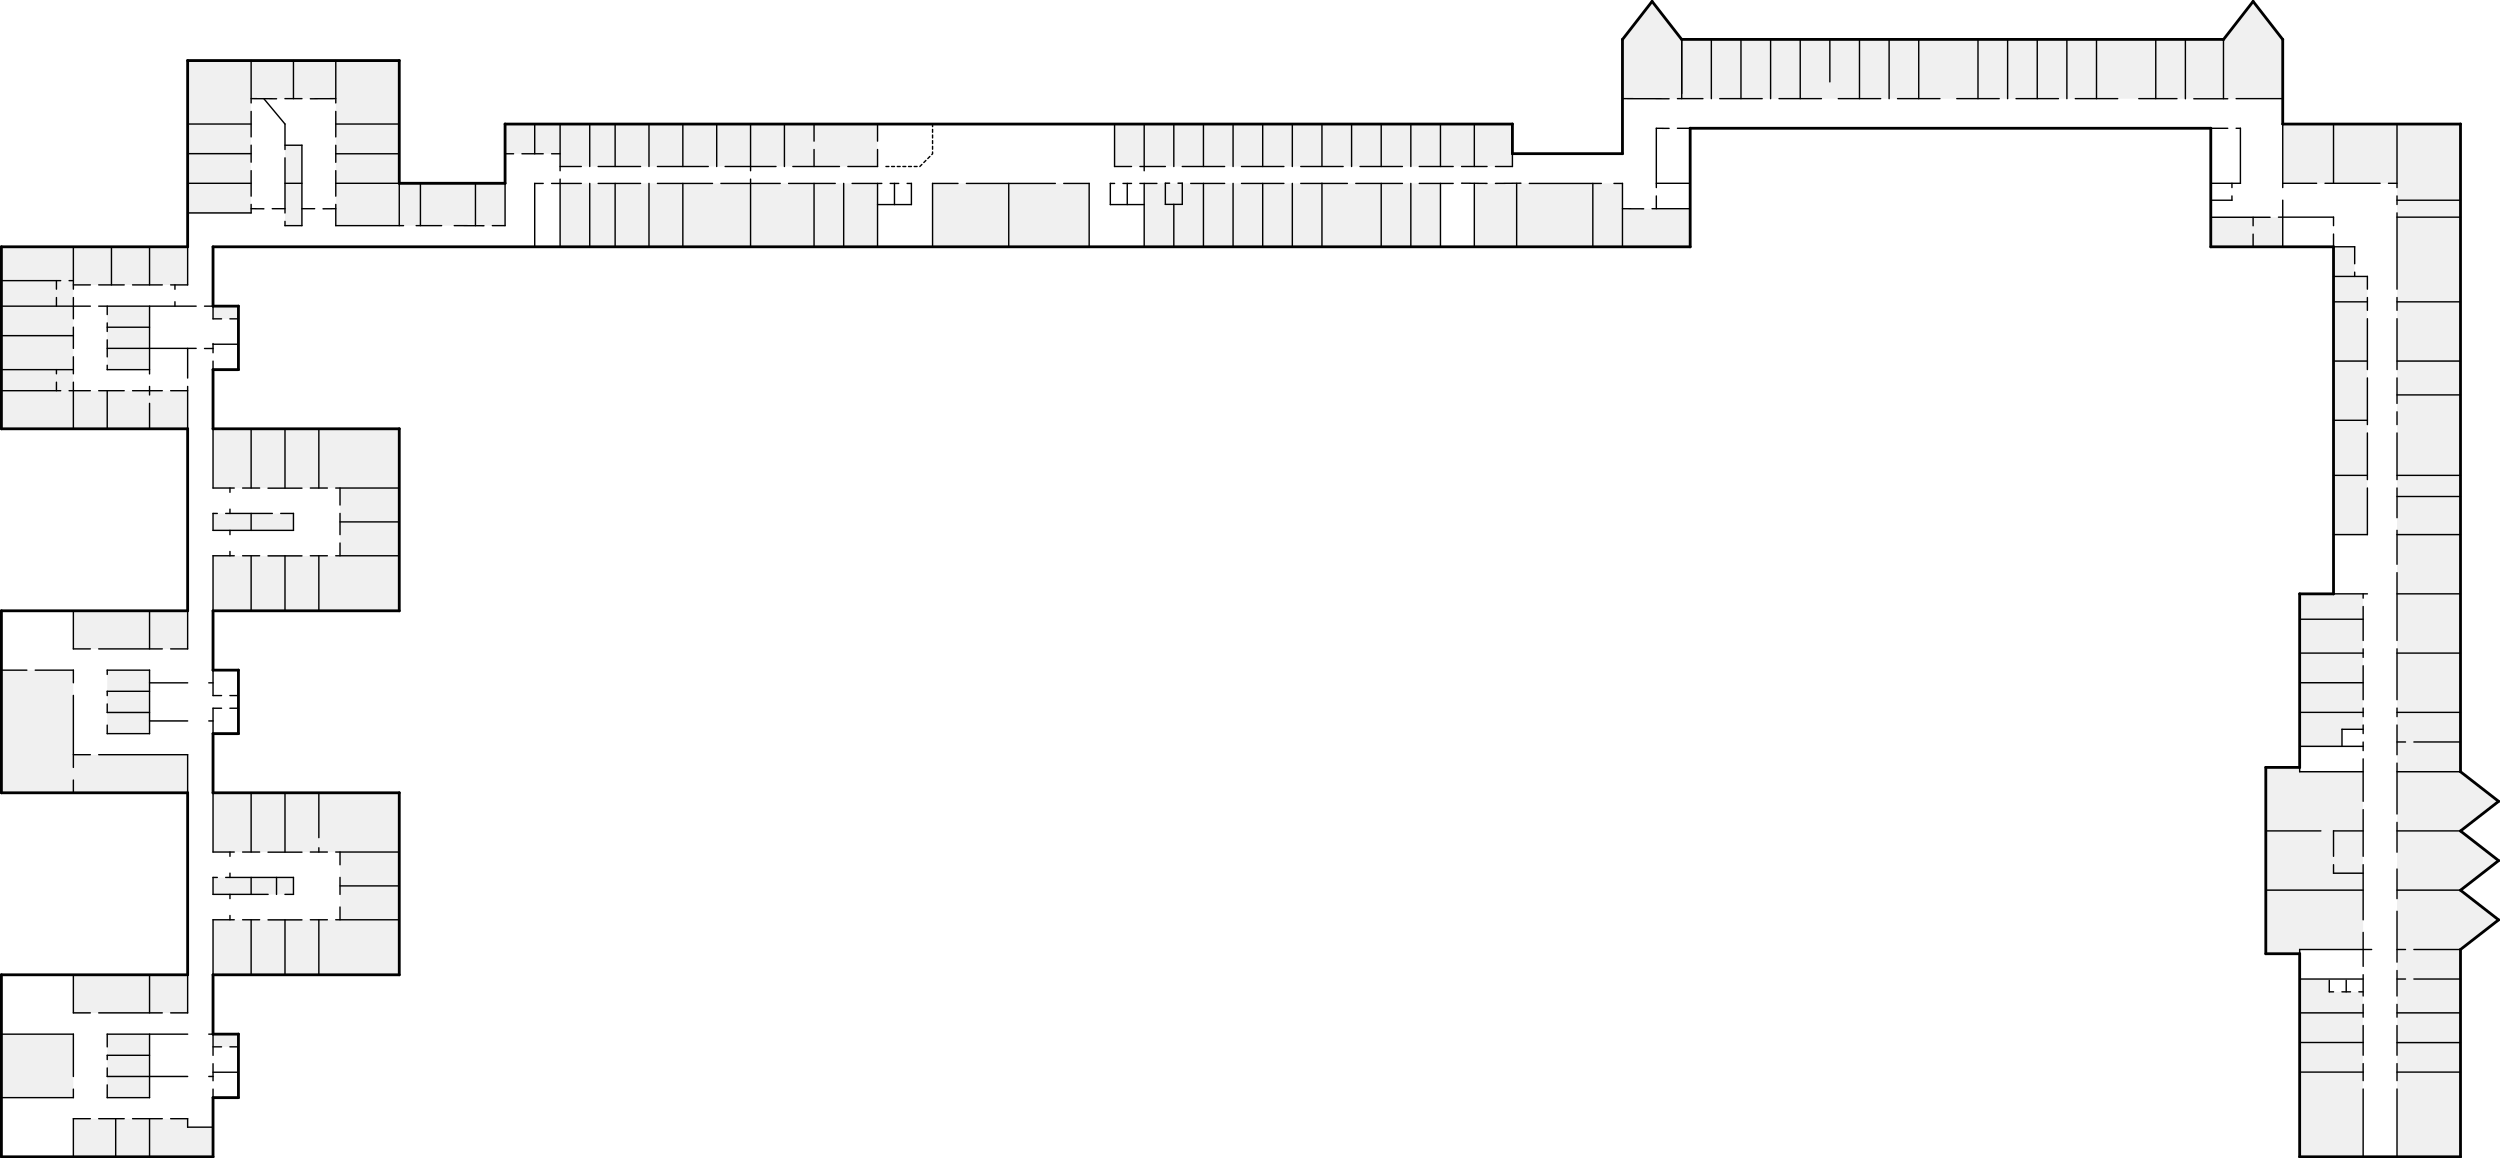 <?xml version="1.0" encoding="UTF-8"?><svg id="Layer_2" xmlns="http://www.w3.org/2000/svg" width="5316" height="2463" viewBox="0 0 5316 2463"><defs><style>.cls-1,.cls-2,.cls-3{fill:none;stroke:#000;stroke-linecap:round;stroke-miterlimit:10;}.cls-1,.cls-3{stroke-width:3px;}.cls-2{stroke-width:6px;}.cls-4{opacity:.06;}.cls-3{stroke-dasharray:6;}</style></defs><g id="Maps"><g id="Floor_3"><g id="Colors" class="cls-4"><polygon points="4890 2460 5025 2460 5025 2109 4953 2109 4953 2082 4890 2082 4890 2460"/><polygon points="4818 2028 4890 2028 4890 2019 5025 2019 5025 1641 4890 1641 4890 1632 4818 1632 4818 2028"/><polygon points="4890 1587 4980 1587 4980 1551 5025 1551 5025 1263 4890 1263 4890 1587"/><polygon points="5097 2460 5232 2460 5232 2019 5313 1956 5232 1893 5313 1830 5232 1767 5313 1704 5232 1641 5232 264 4854 264 4854 390 5097 390 5097 2460"/><polygon points="4962 1137 5034 1137 5034 588 5007 588 5007 525 4962 525 4962 1137"/><rect x="4701" y="462" width="153" height="63"/><polygon points="4854 210 4854 84 4791 3 4728 84 3576 84 3513 3 3450 84 3450 210 4854 210"/><polygon points="3594 444 3594 525 3135 525 3135 390 3450 390 3450 444 3594 444"/><rect x="2433" y="390" width="630" height="135"/><rect x="2370" y="264" width="846" height="90"/><rect x="1983" y="390" width="333" height="135"/><rect x="1191" y="390" width="675" height="135"/><polygon points="1866 264 1866 354 1191 354 1191 327 1074 327 1074 264 1866 264"/><polygon points="1074 390 1074 480 714 480 714 210 534 210 534 453 399 453 399 129 849 129 849 390 1074 390"/><rect x="606" y="309" width="36" height="171"/><polygon points="399 525 399 606 156 606 156 831 399 831 399 912 3 912 3 525 399 525"/><rect x="228" y="651" width="90" height="135"/><rect x="453" y="651" width="54" height="27"/><polygon points="453 912 453 1038 723 1038 723 1182 453 1182 453 1299 849 1299 849 912 453 912"/><rect x="453" y="1092" width="171" height="36"/><rect x="156" y="1299" width="243" height="81"/><rect x="228" y="1425" width="90" height="135"/><polygon points="156 1425 3 1425 3 1686 399 1686 399 1605 156 1605 156 1425"/><polygon points="453 1686 453 1812 723 1812 723 1956 453 1956 453 2073 849 2073 849 1686 453 1686"/><rect x="453" y="1866" width="171" height="36"/><rect x="156" y="2073" width="243" height="81"/><rect x="453" y="2199" width="54" height="27"/><rect x="228" y="2199" width="90" height="135"/><rect x="3" y="2199" width="153" height="135"/><polygon points="156 2379 156 2460 453 2460 453 2397 399 2397 399 2379 156 2379"/></g><g id="Outline"><line class="cls-2" x1="4818" y1="1631.77" x2="4818" y2="2028"/><line class="cls-2" x1="4890" y1="2028" x2="4818" y2="2028"/><line class="cls-2" x1="4890" y1="2459.77" x2="4890" y2="2028"/><line class="cls-2" x1="5232" y1="2459.77" x2="4890" y2="2459.77"/><line class="cls-2" x1="5232" y1="263.77" x2="5232" y2="1641"/><line class="cls-2" x1="4890" y1="1631.77" x2="4818" y2="1631.77"/><line class="cls-2" x1="4890" y1="1262.77" x2="4890" y2="1631.77"/><line class="cls-2" x1="4962" y1="1262.77" x2="4890" y2="1262.77"/><line class="cls-2" x1="4962" y1="524.77" x2="4962" y2="1262.77"/><line class="cls-2" x1="4701" y1="524.77" x2="4962" y2="524.77"/><line class="cls-2" x1="4701" y1="272.77" x2="4701" y2="524.77"/><line class="cls-2" x1="3594" y1="272.77" x2="4701" y2="272.77"/><line class="cls-2" x1="3594" y1="524.77" x2="3594" y2="272.77"/><line class="cls-2" x1="453" y1="524.77" x2="3594" y2="524.77"/><line class="cls-2" x1="5232" y1="263.77" x2="4854" y2="263.77"/><line class="cls-2" x1="3576" y1="83.77" x2="4728" y2="83.77"/><line class="cls-2" x1="4854" y1="263.77" x2="4854" y2="83.77"/><line class="cls-2" x1="3450" y1="326.77" x2="3450" y2="83.77"/><line class="cls-2" x1="3216" y1="326.77" x2="3450" y2="326.77"/><line class="cls-2" x1="3216" y1="263.77" x2="3216" y2="326.77"/><line class="cls-2" x1="3216" y1="263.77" x2="1074" y2="263.77"/><line class="cls-2" x1="1074" y1="389.77" x2="1074" y2="263.77"/><line class="cls-2" x1="849" y1="389.77" x2="1074" y2="389.77"/><line class="cls-2" x1="399" y1="524.77" x2="399" y2="128.77"/><line class="cls-2" x1="849" y1="389.77" x2="849" y2="128.77"/><line class="cls-2" x1="399" y1="128.77" x2="849" y2="128.77"/><line class="cls-2" x1="399" y1="911.77" x2="3" y2="911.77"/><line class="cls-2" x1="3" y1="911.77" x2="3" y2="524.77"/><line class="cls-2" x1="3" y1="524.77" x2="399" y2="524.77"/><line class="cls-2" x1="453" y1="1298.77" x2="849" y2="1298.77"/><line class="cls-2" x1="849" y1="1298.77" x2="849" y2="911.77"/><line class="cls-2" x1="849" y1="911.77" x2="453" y2="911.77"/><line class="cls-2" x1="399" y1="1685.77" x2="3" y2="1685.77"/><line class="cls-2" x1="3" y1="1685.77" x2="3" y2="1298.77"/><line class="cls-2" x1="3" y1="1298.77" x2="399" y2="1298.77"/><line class="cls-2" x1="399" y1="911.77" x2="399" y2="1298.77"/><line class="cls-2" x1="453" y1="2072.77" x2="849" y2="2072.77"/><line class="cls-2" x1="849" y1="2072.77" x2="849" y2="1685.77"/><line class="cls-2" x1="849" y1="1685.77" x2="453" y2="1685.77"/><line class="cls-2" x1="453" y1="2459.77" x2="3" y2="2459.77"/><line class="cls-2" x1="3" y1="2459.77" x2="3" y2="2072.77"/><line class="cls-2" x1="3" y1="2072.77" x2="399" y2="2072.77"/><line class="cls-2" x1="399" y1="1685.77" x2="399" y2="2072.77"/><line class="cls-2" x1="453" y1="912" x2="453" y2="786"/><line class="cls-2" x1="453" y1="651" x2="453" y2="525"/><line class="cls-2" x1="507" y1="651" x2="507" y2="786"/><line class="cls-2" x1="453" y1="651" x2="507" y2="651"/><line class="cls-2" x1="453" y1="786" x2="507" y2="786"/><line class="cls-2" x1="453" y1="1686" x2="453" y2="1560"/><line class="cls-2" x1="453" y1="1425" x2="453" y2="1299"/><line class="cls-2" x1="507" y1="1425" x2="507" y2="1560"/><line class="cls-2" x1="453" y1="1425" x2="507" y2="1425"/><line class="cls-2" x1="453" y1="1560" x2="507" y2="1560"/><line class="cls-2" x1="453" y1="2460" x2="453" y2="2334"/><line class="cls-2" x1="453" y1="2199" x2="453" y2="2073"/><line class="cls-2" x1="507" y1="2199" x2="507" y2="2334"/><line class="cls-2" x1="453" y1="2199" x2="507" y2="2199"/><line class="cls-2" x1="453" y1="2334" x2="507" y2="2334"/><line class="cls-2" x1="5232" y1="1767" x2="5313" y2="1830"/><line class="cls-2" x1="5232" y1="1893" x2="5313" y2="1830"/><line class="cls-2" x1="5232" y1="1893" x2="5313" y2="1956"/><line class="cls-2" x1="5232" y1="2019" x2="5313" y2="1956"/><line class="cls-2" x1="5232" y1="1641" x2="5313" y2="1704"/><line class="cls-2" x1="5232" y1="1767" x2="5313" y2="1704"/><line class="cls-2" x1="5232" y1="2019" x2="5232" y2="2460"/><line class="cls-2" x1="3450" y1="84" x2="3513" y2="3"/><line class="cls-2" x1="3576" y1="84" x2="3513" y2="3"/><line class="cls-2" x1="4728" y1="84" x2="4791" y2="3"/><line class="cls-2" x1="4854" y1="84" x2="4791" y2="3"/></g><g id="Indoor"><line class="cls-1" x1="4890" y1="2019" x2="5043" y2="2019"/><line class="cls-1" x1="5025" y1="1982.77" x2="5025" y2="2054.77"/><line class="cls-1" x1="5025" y1="2072.77" x2="5025" y2="2117.77"/><line class="cls-1" x1="4890" y1="2081.77" x2="5025" y2="2081.77"/><line class="cls-1" x1="4890" y1="2153.77" x2="5025" y2="2153.77"/><line class="cls-1" x1="5025" y1="2135.77" x2="5025" y2="2162.77"/><line class="cls-1" x1="4818" y1="1685.77" x2="4818" y2="1973.77"/><line class="cls-1" x1="5097" y1="1910.77" x2="5097" y2="1848"/><line class="cls-1" x1="5097" y1="1892.77" x2="5232" y2="1892.77"/><line class="cls-1" x1="5097" y1="1812" x2="5097" y2="1748.77"/><line class="cls-1" x1="5097" y1="1766.77" x2="5232" y2="1766.77"/><line class="cls-1" x1="4890" y1="1587" x2="5025" y2="1587"/><line class="cls-1" x1="4890" y1="1641" x2="5025" y2="1641"/><line class="cls-1" x1="5025" y1="1613.77" x2="5025" y2="1703.77"/><line class="cls-1" x1="5025" y1="1523.77" x2="5025" y2="1505.77"/><line class="cls-1" x1="5025" y1="1487.77" x2="5025" y2="1415.77"/><line class="cls-1" x1="5025" y1="1397.77" x2="5025" y2="1379.77"/><line class="cls-1" x1="4962" y1="524.77" x2="5007" y2="524.77"/><line class="cls-1" x1="5007" y1="560.77" x2="5007" y2="524.77"/><line class="cls-1" x1="4962" y1="587.77" x2="5034" y2="587.77"/><line class="cls-1" x1="5034" y1="587.77" x2="5034" y2="614.77"/><line class="cls-1" x1="4962" y1="641.77" x2="5034" y2="641.77"/><line class="cls-1" x1="5034" y1="659.77" x2="5034" y2="632.77"/><line class="cls-1" x1="5034" y1="677.77" x2="5034" y2="785.77"/><line class="cls-1" x1="5034" y1="803.77" x2="5034" y2="902.77"/><line class="cls-1" x1="5034" y1="920.77" x2="5034" y2="1019.77"/><line class="cls-1" x1="4962" y1="1262.77" x2="5034" y2="1262.77"/><line class="cls-1" x1="5025" y1="1262.77" x2="5025" y2="1271.77"/><line class="cls-1" x1="4962" y1="1136.77" x2="5034" y2="1136.77"/><line class="cls-1" x1="4962" y1="1010.77" x2="5034" y2="1010.77"/><line class="cls-1" x1="4962" y1="893.77" x2="5034" y2="893.77"/><line class="cls-1" x1="4962" y1="767.77" x2="5034" y2="767.77"/><line class="cls-1" x1="4890" y1="1388.77" x2="5025" y2="1388.77"/><line class="cls-1" x1="4890" y1="1514.77" x2="5025" y2="1514.77"/><line class="cls-1" x1="4890" y1="1451.77" x2="5025" y2="1451.77"/><line class="cls-1" x1="4980" y1="1587" x2="4980" y2="1550.77"/><line class="cls-1" x1="5025" y1="1550.77" x2="4980" y2="1550.77"/><line class="cls-1" x1="5025" y1="1541.77" x2="5025" y2="1559.77"/><line class="cls-1" x1="5025" y1="1596" x2="5025" y2="1578"/><line class="cls-1" x1="5097" y1="1730.77" x2="5097" y2="1622.77"/><line class="cls-1" x1="5097" y1="1641" x2="5232" y2="1641"/><line class="cls-1" x1="5097" y1="1604.77" x2="5097" y2="1541.77"/><line class="cls-1" x1="5097" y1="1514.77" x2="5232" y2="1514.77"/><line class="cls-1" x1="5097" y1="1487.77" x2="5097" y2="1379.77"/><line class="cls-1" x1="5097" y1="1388.77" x2="5232" y2="1388.77"/><line class="cls-1" x1="5097" y1="1361.77" x2="5097" y2="1217.77"/><line class="cls-1" x1="5097" y1="1262.77" x2="5232" y2="1262.77"/><line class="cls-1" x1="5097" y1="1199.77" x2="5097" y2="1127.77"/><line class="cls-1" x1="5097" y1="1136.77" x2="5232" y2="1136.77"/><line class="cls-1" x1="5097" y1="1010.77" x2="5232" y2="1010.77"/><line class="cls-1" x1="5097" y1="857.77" x2="5097" y2="803.77"/><line class="cls-1" x1="5232" y1="839.77" x2="5097" y2="839.77"/><line class="cls-1" x1="5097" y1="659.77" x2="5097" y2="632.77"/><line class="cls-1" x1="5097" y1="641.77" x2="5232" y2="641.77"/><line class="cls-1" x1="5097" y1="614.77" x2="5097" y2="452.77"/><line class="cls-1" x1="5097" y1="461.77" x2="5232" y2="461.77"/><line class="cls-1" x1="5097" y1="398.77" x2="5097" y2="263.77"/><line class="cls-1" x1="5097" y1="389.77" x2="5079" y2="389.77"/><line class="cls-1" x1="4854" y1="263.77" x2="4854" y2="398.77"/><line class="cls-1" x1="4854" y1="524.77" x2="4854" y2="425.77"/><line class="cls-1" x1="4854" y1="389.77" x2="4926" y2="389.77"/><line class="cls-1" x1="4944" y1="389.77" x2="5061" y2="389.77"/><line class="cls-1" x1="4962" y1="263.77" x2="4962" y2="389.77"/><line class="cls-1" x1="4845" y1="461.77" x2="4962" y2="461.77"/><line class="cls-1" x1="4962" y1="524.77" x2="4962" y2="497.77"/><line class="cls-1" x1="4962" y1="461.77" x2="4962" y2="479.77"/><line class="cls-1" x1="4701" y1="389.77" x2="4764" y2="389.77"/><line class="cls-1" x1="4701" y1="272.77" x2="4737" y2="272.77"/><line class="cls-1" x1="4764" y1="389.77" x2="4764" y2="272.77"/><line class="cls-1" x1="4755" y1="272.77" x2="4764" y2="272.77"/><line class="cls-1" x1="4701" y1="425.77" x2="4746" y2="425.77"/><line class="cls-1" x1="4764" y1="389.77" x2="4764" y2="389.77"/><line class="cls-1" x1="4746" y1="425.77" x2="4746" y2="416.77"/><line class="cls-1" x1="4854" y1="209.77" x2="4755" y2="209.77"/><line class="cls-1" x1="4728" y1="83.77" x2="4728" y2="209.77"/><line class="cls-1" x1="4737" y1="210" x2="4665" y2="210"/><line class="cls-1" x1="4503" y1="209.77" x2="4413" y2="209.77"/><line class="cls-1" x1="4377" y1="209.77" x2="4287" y2="209.77"/><line class="cls-1" x1="4251" y1="209.77" x2="4161" y2="209.77"/><line class="cls-1" x1="4206" y1="83.77" x2="4206" y2="209.77"/><line class="cls-1" x1="4332" y1="83.77" x2="4332" y2="209.77"/><line class="cls-1" x1="4458" y1="83.77" x2="4458" y2="209.77"/><line class="cls-1" x1="4467" y1="272.77" x2="4431" y2="272.77"/><line class="cls-1" x1="4143" y1="272.77" x2="3909" y2="272.77"/><line class="cls-1" x1="3882" y1="272.77" x2="3846" y2="272.77"/><line class="cls-1" x1="4404" y1="272.77" x2="4170" y2="272.77"/><line class="cls-1" x1="3873" y1="209.77" x2="3783" y2="209.77"/><line class="cls-1" x1="3828" y1="209.77" x2="3828" y2="83.77"/><line class="cls-1" x1="3549" y1="210" x2="3450" y2="209.77"/><line class="cls-1" x1="3576" y1="198.89" x2="3576" y2="84"/><line class="cls-1" x1="3594" y1="272.77" x2="3567" y2="272.77"/><line class="cls-1" x1="3549" y1="273" x2="3522" y2="272.77"/><line class="cls-1" x1="3594" y1="389.77" x2="3522" y2="389.77"/><line class="cls-1" x1="3522" y1="272.77" x2="3522" y2="398.77"/><line class="cls-1" x1="3522" y1="416.77" x2="3522" y2="443.77"/><line class="cls-1" x1="3594" y1="443.77" x2="3513" y2="443.77"/><line class="cls-1" x1="3495" y1="444" x2="3450" y2="443.77"/><line class="cls-1" x1="3450" y1="390" x2="3450" y2="524.77"/><line class="cls-1" x1="1074" y1="389.77" x2="1074" y2="479.77"/><line class="cls-1" x1="1011" y1="389.77" x2="1011" y2="479.77"/><line class="cls-1" x1="894" y1="389.77" x2="894" y2="479.77"/><line class="cls-1" x1="849" y1="389.77" x2="849" y2="479.77"/><line class="cls-1" x1="885" y1="479.77" x2="939" y2="479.77"/><line class="cls-1" x1="966" y1="479.77" x2="1029" y2="480"/><line class="cls-1" x1="1047" y1="479.77" x2="1074" y2="479.77"/><line class="cls-1" x1="858" y1="479.77" x2="714" y2="479.77"/><line class="cls-1" x1="399" y1="452.77" x2="534" y2="452.77"/><line class="cls-1" x1="399" y1="389.77" x2="534" y2="389.77"/><line class="cls-1" x1="399" y1="326.77" x2="534" y2="326.77"/><line class="cls-1" x1="399" y1="263.77" x2="534" y2="263.77"/><line class="cls-1" x1="534" y1="452.77" x2="534" y2="434.77"/><line class="cls-1" x1="534" y1="417" x2="534" y2="363"/><line class="cls-1" x1="534" y1="344.77" x2="534" y2="308.77"/><line class="cls-1" x1="534" y1="291" x2="534" y2="237"/><line class="cls-1" x1="534" y1="218.77" x2="534" y2="128.77"/><line class="cls-1" x1="624" y1="128.77" x2="624" y2="209.77"/><line class="cls-1" x1="606" y1="209.77" x2="642" y2="209.77"/><line class="cls-1" x1="534" y1="209.77" x2="588" y2="210"/><line class="cls-1" x1="849" y1="389.77" x2="714" y2="389.77"/><line class="cls-1" x1="849" y1="263.77" x2="714" y2="263.77"/><line class="cls-1" x1="714" y1="479.77" x2="714" y2="434.77"/><line class="cls-1" x1="714" y1="291" x2="714" y2="237"/><line class="cls-1" x1="714" y1="218.77" x2="714" y2="128.77"/><line class="cls-1" x1="714" y1="209.77" x2="660" y2="210"/><line class="cls-1" x1="606" y1="335.77" x2="606" y2="452.77"/><line class="cls-1" x1="642" y1="308.77" x2="642" y2="479.77"/><line class="cls-1" x1="606" y1="308.77" x2="642" y2="308.77"/><line class="cls-1" x1="606" y1="479.77" x2="642" y2="479.77"/><line class="cls-1" x1="579" y1="443.77" x2="606" y2="443.77"/><line class="cls-1" x1="642" y1="443.77" x2="669" y2="443.77"/><line class="cls-1" x1="714" y1="443.77" x2="687" y2="444"/><line class="cls-1" x1="606" y1="479.77" x2="606" y2="470.77"/><line class="cls-1" x1="534" y1="443.77" x2="561" y2="444"/><line class="cls-1" x1="399" y1="524.77" x2="399" y2="605.77"/><line class="cls-1" x1="156" y1="524.77" x2="156" y2="614.77"/><line class="cls-1" x1="156" y1="632.77" x2="156" y2="677.77"/><line class="cls-1" x1="156" y1="695.77" x2="156" y2="740.77"/><line class="cls-1" x1="237" y1="524.77" x2="237" y2="605.77"/><line class="cls-1" x1="318" y1="524.77" x2="318" y2="605.77"/><line class="cls-1" x1="210" y1="605.77" x2="264" y2="605.77"/><line class="cls-1" x1="282" y1="605.77" x2="345" y2="605.77"/><line class="cls-1" x1="363" y1="605.77" x2="399" y2="605.77"/><line class="cls-1" x1="372" y1="605.77" x2="372" y2="615"/><line class="cls-1" x1="417" y1="651" x2="210" y2="651"/><line class="cls-1" x1="372" y1="641.77" x2="372" y2="651"/><line class="cls-1" x1="156" y1="605.77" x2="192" y2="605.77"/><line class="cls-1" x1="417" y1="740.77" x2="228" y2="740.77"/><line class="cls-1" x1="228" y1="651" x2="228" y2="668.77"/><line class="cls-1" x1="228" y1="695.77" x2="318" y2="695.77"/><line class="cls-1" x1="318" y1="651" x2="318" y2="795"/><line class="cls-1" x1="228" y1="686.77" x2="228" y2="704.77"/><line class="cls-1" x1="228" y1="758.77" x2="228" y2="722.77"/><line class="cls-1" x1="192" y1="651" x2="3" y2="651"/><line class="cls-1" x1="156" y1="713.77" x2="3" y2="713.77"/><line class="cls-1" x1="399" y1="911.77" x2="399" y2="821.77"/><line class="cls-1" x1="399" y1="740.77" x2="399" y2="803.77"/><line class="cls-1" x1="318" y1="786" x2="228" y2="786"/><line class="cls-1" x1="399" y1="830.77" x2="363" y2="830.77"/><line class="cls-1" x1="318" y1="821.77" x2="318" y2="839.77"/><line class="cls-1" x1="345" y1="830.77" x2="282" y2="830.77"/><line class="cls-1" x1="228" y1="786" x2="228" y2="776.77"/><line class="cls-1" x1="228" y1="830.77" x2="228" y2="911.77"/><line class="cls-1" x1="264" y1="830.77" x2="210" y2="830.77"/><line class="cls-1" x1="156" y1="758.77" x2="156" y2="794.77"/><line class="cls-1" x1="156" y1="812.77" x2="156" y2="911.77"/><line class="cls-1" x1="3" y1="830.77" x2="129" y2="830.77"/><line class="cls-1" x1="156" y1="786" x2="3" y2="786"/><line class="cls-1" x1="120" y1="786" x2="120" y2="794.77"/><line class="cls-1" x1="120" y1="830.77" x2="120" y2="812.77"/><line class="cls-1" x1="147" y1="830.77" x2="192" y2="830.77"/><line class="cls-1" x1="453" y1="911.77" x2="453" y2="1037.77"/><line class="cls-1" x1="534" y1="911.77" x2="534" y2="1037.77"/><line class="cls-1" x1="606" y1="911.77" x2="606" y2="1037.77"/><line class="cls-1" x1="678" y1="911.77" x2="678" y2="1037.77"/><line class="cls-1" x1="453" y1="1037.77" x2="498" y2="1037.77"/><line class="cls-1" x1="516" y1="1037.77" x2="552" y2="1037.77"/><line class="cls-1" x1="570" y1="1038" x2="642" y2="1038"/><line class="cls-1" x1="660" y1="1037.77" x2="696" y2="1037.77"/><line class="cls-1" x1="714" y1="1037.77" x2="849" y2="1037.77"/><line class="cls-1" x1="453" y1="1298.77" x2="453" y2="1181.77"/><line class="cls-1" x1="534" y1="1298.77" x2="534" y2="1181.77"/><line class="cls-1" x1="678" y1="1298.77" x2="678" y2="1181.77"/><line class="cls-1" x1="453" y1="1181.77" x2="498" y2="1181.77"/><line class="cls-1" x1="516" y1="1181.77" x2="552" y2="1181.77"/><line class="cls-1" x1="660" y1="1181.77" x2="696" y2="1181.77"/><line class="cls-1" x1="714" y1="1181.77" x2="849" y2="1181.77"/><line class="cls-1" x1="723" y1="1181.77" x2="723" y2="1154.77"/><line class="cls-1" x1="624" y1="1127.77" x2="453" y2="1127.77"/><line class="cls-1" x1="624" y1="1091.77" x2="624" y2="1127.77"/><line class="cls-1" x1="453" y1="1091.77" x2="453" y2="1127.77"/><line class="cls-1" x1="723" y1="1091.77" x2="723" y2="1136.77"/><line class="cls-1" x1="453" y1="1091.77" x2="462" y2="1091.77"/><line class="cls-1" x1="480" y1="1091.77" x2="579" y2="1091.77"/><line class="cls-1" x1="534" y1="1091.77" x2="534" y2="1127.77"/><line class="cls-1" x1="597" y1="1091.77" x2="624" y2="1091.77"/><line class="cls-1" x1="489" y1="1091.77" x2="489" y2="1082.77"/><line class="cls-1" x1="489" y1="1037.77" x2="489" y2="1046.77"/><line class="cls-1" x1="489" y1="1181.77" x2="489" y2="1172.77"/><line class="cls-1" x1="489" y1="1127.77" x2="489" y2="1136.77"/><line class="cls-1" x1="606" y1="1298.77" x2="606" y2="1181.77"/><line class="cls-1" x1="642" y1="1182" x2="570" y2="1182"/><line class="cls-1" x1="399" y1="1298.77" x2="399" y2="1379.77"/><line class="cls-1" x1="156" y1="1298.77" x2="156" y2="1379.77"/><line class="cls-1" x1="156" y1="1425" x2="156" y2="1451.77"/><line class="cls-1" x1="318" y1="1298.77" x2="318" y2="1379.77"/><line class="cls-1" x1="210" y1="1379.77" x2="345" y2="1379.77"/><line class="cls-1" x1="363" y1="1379.77" x2="399" y2="1379.77"/><line class="cls-1" x1="318" y1="1425" x2="228" y2="1425"/><line class="cls-1" x1="156" y1="1379.77" x2="192" y2="1379.77"/><line class="cls-1" x1="318" y1="1515" x2="228" y2="1515"/><line class="cls-1" x1="228" y1="1425" x2="228" y2="1434"/><line class="cls-1" x1="228" y1="1470" x2="318" y2="1470"/><line class="cls-1" x1="318" y1="1425" x2="318" y2="1560"/><line class="cls-1" x1="228" y1="1470" x2="228" y2="1479"/><line class="cls-1" x1="228" y1="1515" x2="228" y2="1497"/><line class="cls-1" x1="57" y1="1425" x2="3" y2="1425"/><line class="cls-1" x1="399" y1="1685.77" x2="399" y2="1604.77"/><line class="cls-1" x1="318" y1="1560" x2="228" y2="1560"/><line class="cls-1" x1="399" y1="1604.77" x2="210" y2="1604.77"/><line class="cls-1" x1="228" y1="1560" x2="228" y2="1542"/><line class="cls-1" x1="156" y1="1478.77" x2="156" y2="1631.77"/><line class="cls-1" x1="318" y1="1452" x2="399" y2="1452"/><line class="cls-1" x1="399" y1="1533" x2="318" y2="1533"/><line class="cls-1" x1="453" y1="1685.77" x2="453" y2="1811.77"/><line class="cls-1" x1="534" y1="1685.77" x2="534" y2="1811.77"/><line class="cls-1" x1="606" y1="1685.77" x2="606" y2="1811.77"/><line class="cls-1" x1="678" y1="1685.77" x2="678" y2="1781.11"/><line class="cls-1" x1="453" y1="1811.77" x2="498" y2="1811.77"/><line class="cls-1" x1="516" y1="1811.77" x2="552" y2="1811.77"/><line class="cls-1" x1="570" y1="1812" x2="642" y2="1812"/><line class="cls-1" x1="606" y1="2072.77" x2="606" y2="1955.77"/><line class="cls-1" x1="570" y1="1956" x2="642" y2="1956"/><line class="cls-1" x1="660" y1="1811.77" x2="696" y2="1811.77"/><line class="cls-1" x1="714" y1="1811.77" x2="849" y2="1811.77"/><line class="cls-1" x1="453" y1="2072.77" x2="453" y2="1955.77"/><line class="cls-1" x1="534" y1="2072.77" x2="534" y2="1955.77"/><line class="cls-1" x1="678" y1="2072.77" x2="678" y2="1955.77"/><line class="cls-1" x1="453" y1="1955.77" x2="498" y2="1955.77"/><line class="cls-1" x1="516" y1="1955.77" x2="552" y2="1955.77"/><line class="cls-1" x1="660" y1="1955.77" x2="696" y2="1955.77"/><line class="cls-1" x1="714" y1="1955.77" x2="849" y2="1955.77"/><line class="cls-1" x1="570" y1="1901.77" x2="453" y2="1901.77"/><line class="cls-1" x1="624" y1="1865.77" x2="624" y2="1901.77"/><line class="cls-1" x1="453" y1="1865.77" x2="453" y2="1901.77"/><line class="cls-1" x1="723" y1="1811.77" x2="723" y2="1838.77"/><line class="cls-1" x1="453" y1="1865.77" x2="462" y2="1865.77"/><line class="cls-1" x1="480" y1="1865.77" x2="624" y2="1865.77"/><line class="cls-1" x1="534" y1="1865.77" x2="534" y2="1901.77"/><line class="cls-1" x1="489" y1="1865.77" x2="489" y2="1856.77"/><line class="cls-1" x1="489" y1="1811.77" x2="489" y2="1820.77"/><line class="cls-1" x1="489" y1="1955.77" x2="489" y2="1946.77"/><line class="cls-1" x1="489" y1="1901.77" x2="489" y2="1910.77"/><line class="cls-1" x1="723" y1="1928.77" x2="723" y2="1955.77"/><line class="cls-1" x1="723" y1="1883.77" x2="849" y2="1883.77"/><line class="cls-1" x1="723" y1="1865.77" x2="723" y2="1901.77"/><line class="cls-1" x1="606" y1="1901.77" x2="624" y2="1901.77"/><line class="cls-1" x1="588" y1="1865.77" x2="588" y2="1901.77"/><line class="cls-1" x1="399" y1="2072.77" x2="399" y2="2153.77"/><line class="cls-1" x1="156" y1="2072.77" x2="156" y2="2153.77"/><line class="cls-1" x1="318" y1="2072.77" x2="318" y2="2153.77"/><line class="cls-1" x1="210" y1="2153.77" x2="345" y2="2153.77"/><line class="cls-1" x1="363" y1="2153.77" x2="399" y2="2153.77"/><line class="cls-1" x1="399" y1="2199" x2="228" y2="2199"/><line class="cls-1" x1="156" y1="2153.77" x2="192" y2="2153.77"/><line class="cls-1" x1="399" y1="2289" x2="228" y2="2289"/><line class="cls-1" x1="228" y1="2199" x2="228" y2="2226"/><line class="cls-1" x1="228" y1="2244" x2="318" y2="2244"/><line class="cls-1" x1="318" y1="2199" x2="318" y2="2334"/><line class="cls-1" x1="228" y1="2244" x2="228" y2="2253"/><line class="cls-1" x1="228" y1="2289" x2="228" y2="2271"/><line class="cls-1" x1="399" y1="2396.77" x2="399" y2="2378.77"/><line class="cls-1" x1="318" y1="2334" x2="228" y2="2334"/><line class="cls-1" x1="399" y1="2378.77" x2="363" y2="2378.77"/><line class="cls-1" x1="318" y1="2378.77" x2="318" y2="2459.77"/><line class="cls-1" x1="345" y1="2378.77" x2="282" y2="2378.77"/><line class="cls-1" x1="228" y1="2334" x2="228" y2="2307"/><line class="cls-1" x1="210" y1="2378.77" x2="264" y2="2378.77"/><line class="cls-1" x1="399" y1="2396.77" x2="453" y2="2396.77"/><line class="cls-1" x1="4890" y1="2216.77" x2="5025" y2="2216.77"/><line class="cls-1" x1="5025" y1="2180.77" x2="5025" y2="2243.77"/><line class="cls-1" x1="4890" y1="2279.77" x2="5025" y2="2279.77"/><line class="cls-1" x1="5025" y1="2261.77" x2="5025" y2="2297.77"/><line class="cls-1" x1="5025" y1="2315.77" x2="5025" y2="2459.77"/><line class="cls-1" x1="5097" y1="2279.77" x2="5232" y2="2279.77"/><line class="cls-1" x1="5097" y1="2261.77" x2="5097" y2="2297.77"/><line class="cls-1" x1="5097" y1="2315.77" x2="5097" y2="2459.77"/><line class="cls-1" x1="5097" y1="2180.77" x2="5097" y2="2243.77"/><line class="cls-1" x1="5097" y1="2162.77" x2="5097" y2="2135.77"/><line class="cls-1" x1="5097" y1="2153.77" x2="5232" y2="2153.77"/><line class="cls-1" x1="5097" y1="2117.77" x2="5097" y2="2063.77"/><line class="cls-1" x1="5232" y1="2081.77" x2="5133" y2="2081.77"/><line class="cls-1" x1="5097" y1="1937.77" x2="5097" y2="2045.77"/><line class="cls-1" x1="5097" y1="2019" x2="5115" y2="2019"/><line class="cls-1" x1="5133" y1="2019" x2="5232" y2="2019"/><line class="cls-1" x1="5097" y1="2081.77" x2="5115" y2="2081.77"/><line class="cls-1" x1="5025" y1="1955.77" x2="5025" y2="1838.77"/><line class="cls-1" x1="5025" y1="1892.77" x2="4818" y2="1892.77"/><line class="cls-1" x1="5025" y1="1820.77" x2="5025" y2="1721.77"/><line class="cls-1" x1="5025" y1="1766.77" x2="4962" y2="1766.77"/><line class="cls-1" x1="4818" y1="1766.77" x2="4935" y2="1766.77"/><line class="cls-1" x1="4962" y1="1820.77" x2="4962" y2="1766.77"/><line class="cls-1" x1="4962" y1="1838.77" x2="4962" y2="1856.77"/><line class="cls-1" x1="5025" y1="1856.77" x2="4962" y2="1856.77"/><line class="cls-1" x1="5097" y1="1577.77" x2="5115" y2="1577.77"/><line class="cls-1" x1="5133" y1="1577.77" x2="5232" y2="1577.77"/><line class="cls-1" x1="5097" y1="1523.77" x2="5097" y2="1505.77"/><line class="cls-1" x1="4890" y1="1316.77" x2="5025" y2="1316.77"/><line class="cls-1" x1="5025" y1="1289.77" x2="5025" y2="1361.77"/><line class="cls-1" x1="5034" y1="1136.77" x2="5034" y2="1037.77"/><line class="cls-1" x1="5097" y1="1055.77" x2="5232" y2="1055.77"/><line class="cls-1" x1="5097" y1="1100.77" x2="5097" y2="1037.77"/><line class="cls-1" x1="5097" y1="1019.77" x2="5097" y2="920.77"/><line class="cls-1" x1="5097" y1="875.77" x2="5097" y2="902.77"/><line class="cls-1" x1="5097" y1="767.77" x2="5232" y2="767.77"/><line class="cls-1" x1="5097" y1="785.77" x2="5097" y2="677.77"/><line class="cls-1" x1="5097" y1="425.77" x2="5232" y2="425.77"/><line class="cls-1" x1="5097" y1="434.77" x2="5097" y2="416.77"/><line class="cls-1" x1="5007" y1="587.77" x2="5007" y2="578.77"/><line class="cls-1" x1="4584" y1="83.77" x2="4584" y2="209.77"/><line class="cls-1" x1="4548" y1="209.77" x2="4629" y2="209.77"/><line class="cls-1" x1="4395" y1="83.77" x2="4395" y2="209.77"/><line class="cls-1" x1="4269" y1="83.77" x2="4269" y2="209.77"/><line class="cls-1" x1="4125" y1="209.77" x2="4035" y2="209.77"/><line class="cls-1" x1="3999" y1="209.77" x2="3909" y2="209.77"/><line class="cls-1" x1="3954" y1="83.77" x2="3954" y2="209.77"/><line class="cls-1" x1="4080" y1="83.77" x2="4080" y2="209.77"/><line class="cls-1" x1="4017" y1="83.77" x2="4017" y2="209.77"/><line class="cls-1" x1="3891" y1="83.77" x2="3891" y2="174"/><line class="cls-1" x1="3747" y1="209.77" x2="3657" y2="209.77"/><line class="cls-1" x1="3702" y1="209.77" x2="3702" y2="83.77"/><line class="cls-1" x1="3765" y1="83.77" x2="3765" y2="209.77"/><line class="cls-1" x1="3621" y1="209.77" x2="3567" y2="209.77"/><line class="cls-1" x1="3576" y1="209.77" x2="3576" y2="83.77"/><line class="cls-1" x1="3639" y1="83.77" x2="3639" y2="209.77"/><line class="cls-1" x1="561" y1="209.77" x2="606" y2="263.77"/><line class="cls-1" x1="606" y1="263.77" x2="606" y2="317.77"/><line class="cls-1" x1="606" y1="389.77" x2="642" y2="389.77"/><line class="cls-1" x1="156" y1="596.77" x2="147" y2="596.77"/><line class="cls-1" x1="129" y1="596.77" x2="3" y2="596.77"/><line class="cls-1" x1="120" y1="596.77" x2="120" y2="614.77"/><line class="cls-1" x1="120" y1="632.77" x2="120" y2="651"/><line class="cls-1" x1="318" y1="911.77" x2="318" y2="857.77"/><line class="cls-1" x1="849" y1="1109.77" x2="723" y2="1109.77"/><line class="cls-1" x1="723" y1="1037.77" x2="723" y2="1073.77"/><line class="cls-1" x1="75" y1="1425" x2="156" y2="1425"/><line class="cls-1" x1="156" y1="1685.77" x2="156" y2="1658.77"/><line class="cls-1" x1="156" y1="1604.77" x2="192" y2="1604.77"/><line class="cls-1" x1="678" y1="1811.77" x2="678" y2="1802.77"/><line class="cls-1" x1="246" y1="2459.77" x2="246" y2="2378.77"/><line class="cls-1" x1="156" y1="2378.77" x2="192" y2="2378.77"/><line class="cls-1" x1="3" y1="2199" x2="156" y2="2199"/><line class="cls-1" x1="3" y1="2334" x2="156" y2="2334"/><line class="cls-1" x1="156" y1="2289" x2="156" y2="2199"/><line class="cls-1" x1="156" y1="2334" x2="156" y2="2316"/><line class="cls-1" x1="156" y1="2378.77" x2="156" y2="2459.77"/><line class="cls-1" x1="4746" y1="389.77" x2="4746" y2="398.77"/><line class="cls-1" x1="3180" y1="390" x2="3234" y2="389.55"/><line class="cls-1" x1="3432" y1="390" x2="3450" y2="390"/><line class="cls-1" x1="3225" y1="390" x2="3225" y2="525"/><line class="cls-1" x1="3162" y1="390" x2="3108" y2="389.55"/><line class="cls-1" x1="3135" y1="525" x2="3135" y2="390"/><line class="cls-1" x1="3063" y1="390" x2="3063" y2="525"/><line class="cls-1" x1="3090" y1="390" x2="3018" y2="390"/><line class="cls-1" x1="3000" y1="390" x2="3000" y2="525"/><line class="cls-1" x1="2982" y1="390" x2="2883" y2="390"/><line class="cls-1" x1="2937" y1="525" x2="2937" y2="390"/><line class="cls-1" x1="2730" y1="390" x2="2640" y2="390"/><line class="cls-1" x1="2685" y1="525" x2="2685" y2="390"/><line class="cls-1" x1="2604" y1="390" x2="2532" y2="390"/><line class="cls-1" x1="2559" y1="525" x2="2559" y2="390"/><line class="cls-1" x1="2748" y1="390" x2="2748" y2="525"/><line class="cls-1" x1="2622" y1="390" x2="2622" y2="525"/><line class="cls-1" x1="3216" y1="354" x2="3180" y2="354"/><line class="cls-1" x1="3135" y1="264" x2="3135" y2="354"/><line class="cls-1" x1="3090" y1="354" x2="3018" y2="354"/><line class="cls-1" x1="3063" y1="264" x2="3063" y2="354"/><line class="cls-1" x1="3000" y1="264" x2="3000" y2="354"/><line class="cls-1" x1="2982" y1="354" x2="2892" y2="354"/><line class="cls-1" x1="2937" y1="264" x2="2937" y2="354"/><line class="cls-1" x1="2874" y1="264" x2="2874" y2="354"/><line class="cls-1" x1="2748" y1="264" x2="2748" y2="354"/><line class="cls-1" x1="2730" y1="354" x2="2640" y2="354"/><line class="cls-1" x1="2685" y1="264" x2="2685" y2="354"/><line class="cls-1" x1="2622" y1="264" x2="2622" y2="354"/><line class="cls-1" x1="2604" y1="354" x2="2514" y2="354"/><line class="cls-1" x1="2559" y1="264" x2="2559" y2="354"/><line class="cls-1" x1="2496" y1="264" x2="2496" y2="354"/><line class="cls-1" x1="2478" y1="354" x2="2424" y2="354"/><line class="cls-1" x1="2433" y1="363" x2="2433" y2="264"/><line class="cls-1" x1="2370" y1="354" x2="2370" y2="264"/><line class="cls-1" x1="2433" y1="390" x2="2433" y2="525"/><line class="cls-1" x1="2460" y1="390" x2="2424" y2="390"/><line class="cls-1" x1="2433" y1="435" x2="2361" y2="435"/><line class="cls-1" x1="2361" y1="390" x2="2361" y2="435"/><line class="cls-1" x1="2397" y1="390" x2="2397" y2="435"/><line class="cls-1" x1="2361" y1="390" x2="2370" y2="390"/><line class="cls-1" x1="2388" y1="390" x2="2406" y2="390"/><line class="cls-1" x1="1677" y1="390" x2="1776" y2="390"/><line class="cls-1" x1="1731" y1="525" x2="1731" y2="390"/><line class="cls-1" x1="1686" y1="354" x2="1785" y2="354"/><line class="cls-1" x1="1731" y1="264" x2="1731" y2="300"/><line class="cls-1" x1="1803" y1="354" x2="1866" y2="354"/><line class="cls-1" x1="1866" y1="354" x2="1866" y2="318"/><line class="cls-1" x1="1866" y1="300" x2="1866" y2="264"/><line class="cls-1" x1="1794" y1="390" x2="1794" y2="525"/><line class="cls-1" x1="1866" y1="390" x2="1866" y2="525"/><line class="cls-1" x1="1812" y1="390" x2="1875" y2="390"/><line class="cls-1" x1="1866" y1="435" x2="1938" y2="435"/><line class="cls-1" x1="1938" y1="390" x2="1938" y2="435"/><line class="cls-1" x1="1902" y1="390" x2="1902" y2="435"/><line class="cls-1" x1="1938" y1="390" x2="1929" y2="390"/><line class="cls-1" x1="1911" y1="390" x2="1893" y2="390"/><line class="cls-1" x1="1668" y1="264" x2="1668" y2="354"/><line class="cls-1" x1="1650" y1="354" x2="1542" y2="354"/><line class="cls-1" x1="1596" y1="363" x2="1596" y2="264"/><line class="cls-1" x1="1524" y1="264" x2="1524" y2="354"/><line class="cls-1" x1="1506" y1="354" x2="1398" y2="354"/><line class="cls-1" x1="1452" y1="354" x2="1452" y2="264"/><line class="cls-1" x1="1380" y1="264" x2="1380" y2="354"/><line class="cls-1" x1="1362" y1="354" x2="1272" y2="354"/><line class="cls-1" x1="1308" y1="354" x2="1308" y2="264"/><line class="cls-1" x1="1254" y1="264" x2="1254" y2="354"/><line class="cls-1" x1="1191" y1="264" x2="1191" y2="363"/><line class="cls-1" x1="1074" y1="327" x2="1092" y2="327"/><line class="cls-1" x1="1191" y1="354" x2="1236" y2="354"/><line class="cls-1" x1="1515" y1="390" x2="1398" y2="390"/><line class="cls-1" x1="1452" y1="525" x2="1452" y2="390"/><line class="cls-1" x1="1596" y1="525" x2="1596" y2="381"/><line class="cls-1" x1="1362" y1="390" x2="1272" y2="390"/><line class="cls-1" x1="1308" y1="525" x2="1308" y2="390"/><line class="cls-1" x1="1380" y1="525" x2="1380" y2="390"/><line class="cls-1" x1="1254" y1="525" x2="1254" y2="390"/><line class="cls-1" x1="1236" y1="390" x2="1173" y2="390"/><line class="cls-1" x1="1191" y1="525" x2="1191" y2="381"/><line class="cls-1" x1="1137" y1="525" x2="1137" y2="390"/><line class="cls-1" x1="1155" y1="390" x2="1137" y2="390"/><line class="cls-1" x1="2865" y1="390" x2="2766" y2="390"/><line class="cls-1" x1="2811" y1="524.55" x2="2811" y2="389.55"/><line class="cls-1" x1="2856" y1="354" x2="2766" y2="354"/><line class="cls-1" x1="2811" y1="264" x2="2811" y2="353.55"/><line class="cls-1" x1="1983" y1="390" x2="1983" y2="525"/><line class="cls-1" x1="2316" y1="390" x2="2316" y2="525"/><line class="cls-1" x1="2055" y1="390" x2="2244" y2="390"/><line class="cls-1" x1="2145" y1="525" x2="2145" y2="390"/><line class="cls-1" x1="2316" y1="390" x2="2262" y2="390"/><line class="cls-1" x1="2037" y1="390" x2="1983" y2="390"/><line class="cls-1" x1="3387" y1="525" x2="3387" y2="390"/><line class="cls-1" x1="3252" y1="390" x2="3405" y2="390"/><line class="cls-1" x1="3162" y1="354" x2="3108" y2="354"/><line class="cls-1" x1="2370" y1="354" x2="2406" y2="354"/><line class="cls-1" x1="3216" y1="354" x2="3216" y2="327"/><line class="cls-1" x1="1191" y1="327" x2="1173" y2="327"/><polyline class="cls-3" points="1884 354 1956 354 1983 327 1983 264"/><line class="cls-1" x1="1137" y1="264" x2="1137" y2="327"/><line class="cls-1" x1="1110" y1="327" x2="1155" y2="327"/><line class="cls-1" x1="1533" y1="390" x2="1659" y2="390"/><line class="cls-1" x1="1731" y1="354" x2="1731" y2="318"/><line class="cls-1" x1="2496" y1="434.55" x2="2496" y2="525"/><line class="cls-1" x1="2478" y1="389.55" x2="2478" y2="434.55"/><line class="cls-1" x1="2514" y1="389.55" x2="2514" y2="434.55"/><line class="cls-1" x1="2478" y1="434.55" x2="2514" y2="434.55"/><line class="cls-1" x1="2478" y1="389.55" x2="2487" y2="389.55"/><line class="cls-1" x1="2514" y1="389.55" x2="2505" y2="389.55"/><line class="cls-1" x1="5232" y1="2217" x2="5097" y2="2217"/><line class="cls-1" x1="4647" y1="84" x2="4647" y2="210"/><line class="cls-1" x1="849" y1="327" x2="714" y2="327"/><line class="cls-1" x1="714" y1="345" x2="714" y2="309"/><line class="cls-1" x1="714" y1="417" x2="714" y2="363"/><line class="cls-1" x1="435" y1="651" x2="453" y2="651"/><line class="cls-1" x1="453" y1="750" x2="453" y2="730.59"/><line class="cls-1" x1="453" y1="652.41" x2="453" y2="678"/><line class="cls-1" x1="435" y1="741" x2="453" y2="741"/><line class="cls-1" x1="453" y1="678" x2="471" y2="678"/><line class="cls-1" x1="453" y1="732" x2="507" y2="732"/><line class="cls-1" x1="453" y1="786" x2="453" y2="768"/><line class="cls-1" x1="507" y1="678" x2="489" y2="678"/><line class="cls-1" x1="453" y1="1452" x2="444" y2="1452"/><line class="cls-1" x1="453" y1="1533" x2="444" y2="1533"/><line class="cls-1" x1="453" y1="1425" x2="453" y2="1479"/><line class="cls-1" x1="453" y1="1560" x2="453" y2="1506"/><line class="cls-1" x1="453" y1="1506" x2="471" y2="1506"/><line class="cls-1" x1="507" y1="1506" x2="489" y2="1506"/><line class="cls-1" x1="453" y1="1479" x2="471" y2="1479"/><line class="cls-1" x1="507" y1="1479" x2="489" y2="1479"/><line class="cls-1" x1="453" y1="2289" x2="444" y2="2289"/><line class="cls-1" x1="453" y1="2199" x2="444" y2="2199"/><line class="cls-1" x1="453" y1="2334" x2="453" y2="2316"/><line class="cls-1" x1="453" y1="2298" x2="453" y2="2262"/><line class="cls-1" x1="453" y1="2280" x2="507" y2="2280"/><line class="cls-1" x1="453" y1="2199" x2="453" y2="2244"/><line class="cls-1" x1="453" y1="2226" x2="471" y2="2226"/><line class="cls-1" x1="507" y1="2226" x2="489" y2="2226"/><line class="cls-1" x1="4953" y1="2084.68" x2="4953" y2="2109"/><line class="cls-1" x1="4989" y1="2084.68" x2="4989" y2="2109"/><line class="cls-1" x1="5025" y1="2109" x2="5016" y2="2109"/><line class="cls-1" x1="4998" y1="2109" x2="4980" y2="2109"/><line class="cls-1" x1="4953" y1="2109" x2="4962" y2="2109"/><line class="cls-1" x1="4890" y1="1632" x2="4890" y2="1641"/><line class="cls-1" x1="4890" y1="2028" x2="4890" y2="2019"/><line class="cls-1" x1="4827" y1="462" x2="4701" y2="462"/><line class="cls-1" x1="4791" y1="525" x2="4791" y2="498"/><line class="cls-1" x1="4791" y1="462" x2="4791" y2="480"/></g></g></g></svg>